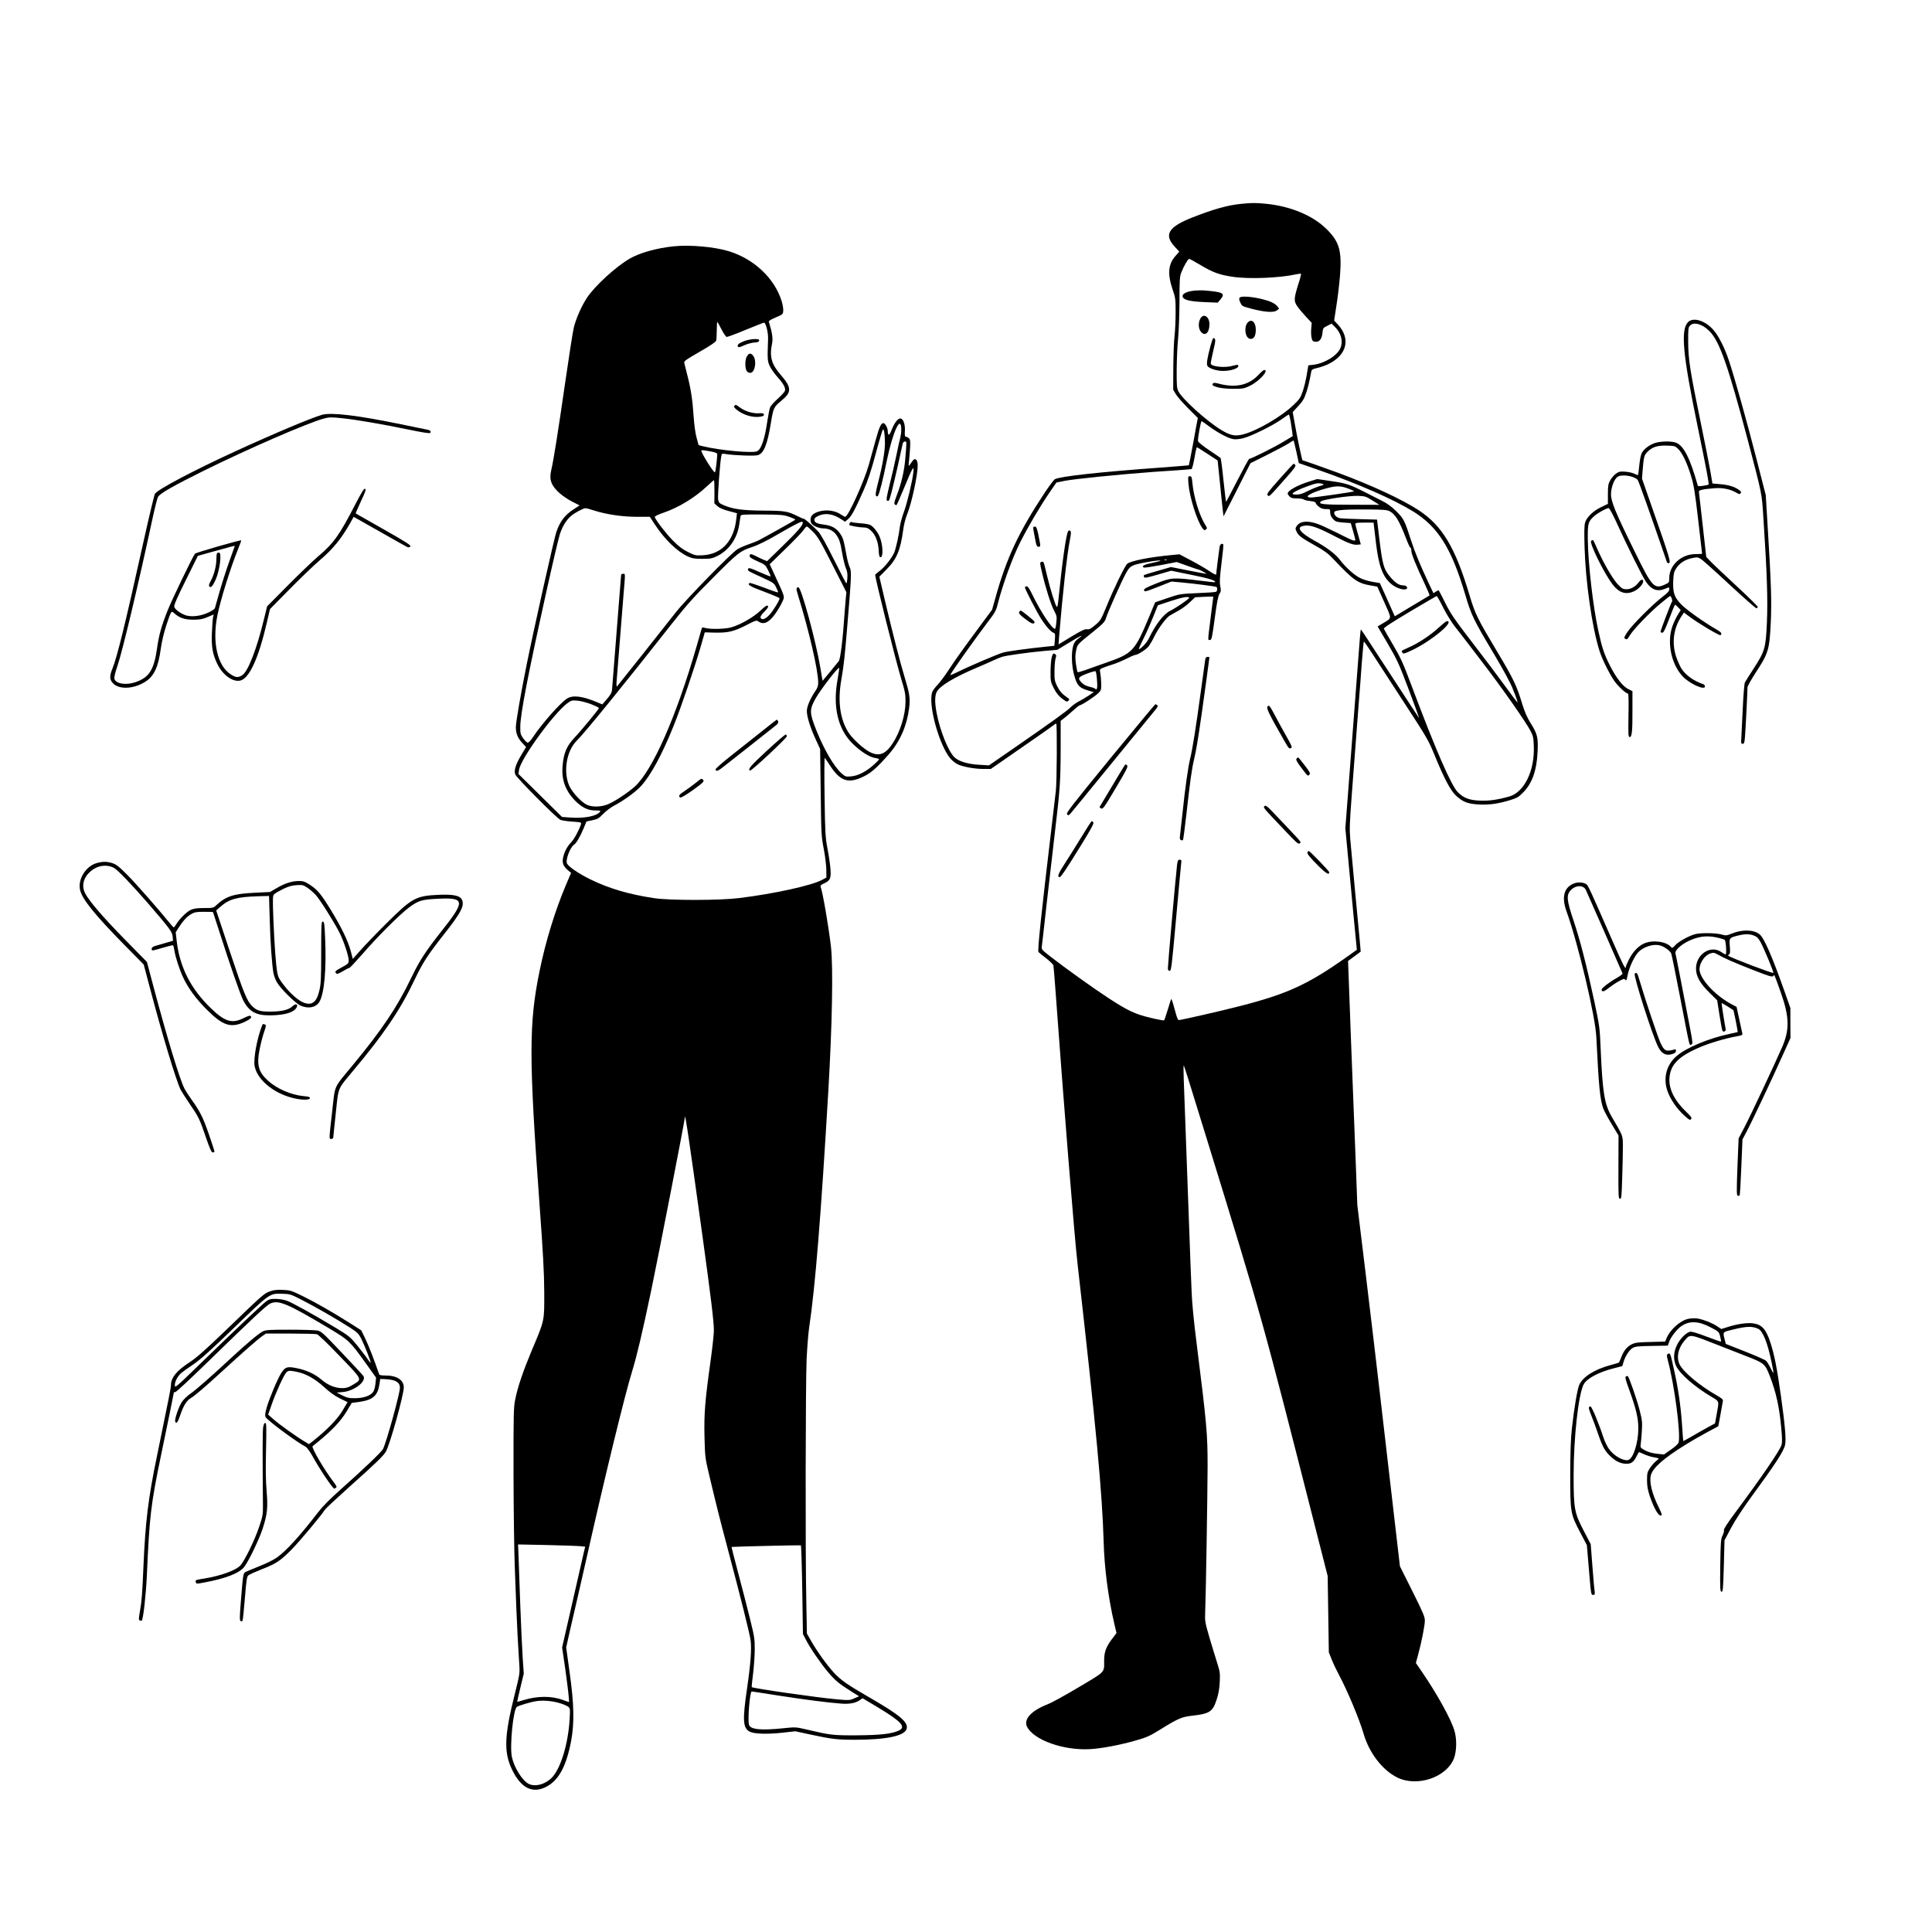 <?xml version="1.0" standalone="no"?>
<!DOCTYPE svg PUBLIC "-//W3C//DTD SVG 20010904//EN"
 "http://www.w3.org/TR/2001/REC-SVG-20010904/DTD/svg10.dtd">
<svg version="1.0" xmlns="http://www.w3.org/2000/svg"
 width="2000pt" height="2000pt" viewBox="0 0 2000 2000"
 preserveAspectRatio="xMidYMid meet">

<g transform="translate(0,2000) scale(0.1,-0.1)"
fill="#000000" stroke="none">
<path d="M12850 17890 c-140 -14 -282 -53 -506 -141 -248 -97 -298 -178 -185
-301 l49 -53 -39 -44 c-77 -87 -85 -187 -29 -352 28 -80 30 -97 30 -233 0 -81
-5 -190 -11 -244 -7 -53 -12 -200 -13 -327 l-1 -230 27 -45 c14 -25 72 -90
127 -146 l101 -101 -20 -104 c-10 -57 -21 -117 -24 -134 -30 -160 -47 -249
-49 -252 -2 -1 -131 -11 -287 -23 -635 -46 -1046 -91 -1101 -121 -9 -5 -55
-66 -102 -136 -270 -408 -400 -684 -512 -1091 l-35 -124 -123 -166 c-177 -239
-250 -341 -329 -461 -38 -58 -89 -126 -113 -151 -24 -25 -49 -58 -54 -73 -47
-125 72 -558 190 -692 18 -20 49 -45 69 -55 52 -27 177 -50 268 -50 l79 0 319
221 c175 121 326 227 335 235 8 8 19 14 23 14 10 0 7 -608 -4 -698 -5 -42 -27
-230 -49 -417 -100 -837 -142 -1237 -131 -1250 6 -7 42 -37 81 -66 38 -30 72
-63 74 -74 2 -11 11 -119 20 -240 90 -1238 196 -2553 231 -2860 193 -1699 254
-2357 269 -2865 7 -270 48 -582 109 -843 l24 -102 -49 -65 c-60 -80 -79 -133
-79 -221 0 -127 18 -108 -263 -275 -138 -82 -281 -161 -318 -175 -175 -68
-256 -157 -216 -236 71 -137 379 -246 652 -230 121 7 317 44 481 92 103 29
139 46 240 108 188 117 227 134 335 146 184 21 213 41 255 171 19 59 28 114
31 180 4 85 2 105 -25 190 -17 52 -53 172 -81 265 -47 162 -49 175 -45 265 7
162 24 1210 25 1505 0 343 -7 427 -115 1290 -27 209 -47 417 -50 515 -4 91 -9
224 -12 295 -7 178 -52 1424 -59 1615 -3 85 -8 220 -11 300 -3 80 -3 142 0
139 6 -6 30 -82 231 -734 599 -1945 565 -1826 1152 -4130 l107 -420 6 -395 6
-395 32 -80 c18 -44 53 -117 78 -163 80 -149 210 -459 249 -597 58 -201 195
-379 350 -456 206 -101 510 2 586 198 29 75 31 202 5 288 -36 120 -178 377
-334 605 l-65 95 22 80 c36 132 71 307 71 358 0 41 -18 82 -129 305 l-129 258
-66 569 c-36 314 -95 822 -131 1130 -35 308 -105 893 -154 1300 l-90 740 -16
430 c-9 237 -31 805 -49 1263 l-31 834 65 48 66 49 -8 93 c-5 51 -27 284 -49
518 -22 234 -45 481 -51 550 -9 110 -7 166 16 470 15 190 38 491 51 670 14
179 27 350 29 380 3 30 13 162 22 293 10 130 20 237 23 237 3 -1 56 -77 116
-171 61 -93 209 -322 330 -508 199 -305 226 -352 279 -482 104 -255 170 -380
226 -433 72 -68 125 -88 241 -94 108 -5 194 7 318 44 73 22 91 32 136 78 95
94 143 229 152 423 7 150 -2 186 -72 297 -38 61 -61 115 -88 202 -55 184 -91
259 -260 541 -202 338 -226 387 -282 573 -148 500 -284 728 -530 889 -172 112
-490 260 -840 389 -153 56 -352 126 -362 127 -4 1 -56 243 -77 365 l-24 134
58 63 c47 51 62 77 83 141 14 42 30 104 36 137 7 33 14 70 16 82 4 17 16 24
58 33 29 6 81 24 114 39 196 93 239 264 103 411 l-39 42 24 157 c14 86 30 226
37 311 19 257 -7 348 -141 480 -141 139 -368 234 -620 260 -112 11 -147 11
-261 0z m-422 -634 c124 -75 196 -101 330 -121 168 -26 486 -13 658 25 26 6
49 8 52 6 3 -3 -9 -50 -27 -105 -47 -151 -49 -177 -12 -231 17 -25 58 -74 91
-109 l59 -63 -5 -57 c-3 -31 -2 -74 3 -96 8 -35 13 -40 39 -43 42 -4 67 27 74
91 5 50 7 53 50 74 l44 23 33 -32 c66 -64 89 -150 59 -221 -32 -78 -164 -159
-280 -173 l-52 -6 -17 -100 c-9 -55 -28 -132 -42 -171 -21 -62 -33 -81 -93
-138 -126 -121 -377 -268 -524 -306 -81 -21 -129 -12 -223 44 -151 91 -410
325 -448 405 -15 32 -17 65 -16 225 1 104 7 249 15 323 7 74 13 246 14 382 0
219 2 254 19 298 24 63 69 140 82 140 5 0 58 -29 117 -64z m932 -1613 c6 -38
14 -88 17 -113 l5 -45 -105 -63 c-97 -58 -326 -172 -345 -172 -5 0 -60 -101
-123 -224 -63 -123 -116 -223 -117 -221 -2 2 -14 103 -27 225 -12 121 -26 224
-29 228 -4 4 -57 41 -119 82 -62 41 -113 83 -115 93 -5 23 28 207 37 207 3 0
39 -24 78 -54 91 -67 197 -123 250 -132 24 -4 65 0 104 10 81 20 302 129 394
194 39 28 73 51 76 51 4 1 12 -29 19 -66z m60 -320 l25 -117 210 -73 c413
-145 771 -302 975 -428 259 -161 397 -383 540 -867 60 -205 87 -260 295 -607
97 -164 170 -298 194 -359 43 -108 54 -142 48 -142 -2 0 -61 78 -130 173 -68
94 -220 296 -337 447 -182 237 -221 293 -277 405 -36 72 -67 132 -69 134 -2 2
-15 -4 -29 -13 l-26 -17 -55 116 c-81 173 -137 308 -173 420 -71 219 -79 235
-155 311 -51 50 -94 82 -151 110 -44 22 -126 64 -183 93 -154 78 -191 89 -345
111 l-141 21 -71 -22 c-132 -40 -235 -97 -235 -129 0 -5 9 -19 20 -30 15 -15
33 -20 78 -20 32 0 63 -5 69 -11 5 -5 36 -13 67 -16 35 -4 56 -10 56 -19 0 -7
14 -24 31 -38 23 -19 42 -26 75 -26 44 0 44 0 44 -35 0 -24 9 -44 28 -66 25
-28 35 -32 106 -38 l79 -6 23 -80 c13 -44 24 -86 24 -93 0 -20 -29 -9 -190 73
-80 40 -173 83 -207 94 -102 34 -176 26 -209 -24 -16 -24 -16 -29 -1 -60 19
-41 51 -64 197 -146 89 -49 130 -80 180 -133 212 -224 251 -252 390 -277 l68
-12 72 -161 c81 -182 82 -159 -17 -220 l-52 -31 106 -180 c97 -166 114 -203
218 -478 62 -164 109 -295 105 -290 -4 4 -139 211 -300 458 -322 495 -299 460
-304 454 -2 -2 -13 -130 -24 -284 -12 -154 -47 -615 -78 -1025 l-57 -745 23
-245 c12 -135 39 -418 59 -629 l37 -383 -105 -75 c-401 -284 -617 -383 -1106
-508 -193 -50 -610 -145 -634 -145 -5 0 -17 26 -26 58 -9 31 -23 81 -31 111
-8 29 -17 51 -20 49 -2 -3 -18 -51 -35 -109 -18 -57 -34 -107 -38 -111 -3 -4
-67 8 -142 26 -160 38 -238 75 -445 211 -147 96 -433 301 -592 424 -88 69 -92
74 -87 104 3 18 25 217 50 442 26 226 64 561 86 745 52 433 58 528 59 867 l0
281 43 33 c23 18 65 55 94 81 28 26 57 48 63 48 17 0 150 87 188 123 30 29 32
35 32 96 -1 37 -5 86 -9 109 -9 44 -8 44 27 59 19 8 65 24 101 35 36 11 100
38 142 59 41 21 82 39 90 39 26 0 118 59 142 92 13 18 39 62 56 98 41 85 123
196 161 218 16 9 58 33 92 52 35 19 87 58 116 86 l53 51 95 5 c52 3 94 3 94 1
0 -2 -12 -95 -26 -206 -33 -263 -32 -242 -9 -242 18 0 22 18 50 225 22 166 35
232 49 253 16 24 17 34 8 79 -8 42 -5 90 13 238 13 101 21 188 19 192 -12 19
-34 5 -39 -24 -7 -46 -35 -269 -35 -285 0 -7 -33 9 -72 36 -40 27 -126 77
-191 111 l-118 62 -72 -7 c-232 -21 -434 -61 -469 -92 -24 -22 -144 -268 -214
-442 -57 -137 -61 -145 -117 -192 -46 -39 -63 -47 -85 -43 -21 4 -56 -13 -161
-76 l-133 -81 6 83 c35 431 81 844 112 1002 11 56 13 81 5 89 -8 8 -14 8 -22
0 -21 -21 -61 -302 -105 -736 -4 -33 -10 -55 -14 -50 -15 14 -68 185 -100 319
-39 163 -35 153 -58 147 -19 -5 -19 -7 4 -106 38 -164 93 -337 126 -399 28
-53 30 -62 23 -123 -3 -36 -10 -65 -14 -65 -30 0 -144 171 -226 338 -35 73
-54 102 -67 102 -10 0 -18 -5 -18 -10 0 -18 121 -252 167 -325 51 -79 99 -133
128 -145 18 -7 20 -14 15 -71 l-5 -64 -75 -8 c-205 -21 -410 -49 -455 -62 -56
-15 -359 -145 -477 -204 -43 -21 -75 -33 -71 -27 40 69 259 376 394 554 70 92
81 111 99 185 49 194 153 480 230 631 85 169 204 370 307 521 l69 100 84 17
c101 20 557 66 920 93 36 2 137 9 225 15 88 6 165 13 170 14 6 2 19 54 30 115
10 61 22 111 25 111 4 0 53 -31 111 -69 l104 -68 24 -234 c13 -129 26 -259 30
-289 l7 -55 94 185 c51 102 114 226 139 275 l46 90 170 85 c94 47 193 100 220
117 28 18 52 33 55 33 3 0 16 -53 30 -117z m270 -332 c22 -7 18 -9 -32 -24
-31 -10 -87 -33 -124 -52 -46 -24 -80 -35 -110 -35 -24 0 -44 4 -44 8 0 13 60
44 154 78 94 34 113 37 156 25z m273 -51 c32 -12 56 -24 54 -26 -6 -7 -405
-64 -443 -64 -91 0 -4 52 161 96 102 27 144 26 228 -6z m244 -121 l72 -45
-292 1 c-299 0 -347 6 -312 35 24 20 286 59 380 57 76 -3 84 -5 152 -48z m178
-111 c60 -32 98 -95 170 -280 20 -54 41 -98 46 -98 5 0 9 -14 9 -31 0 -32 48
-152 138 -342 30 -64 53 -119 51 -121 -2 -1 -84 -51 -182 -109 l-178 -107 -37
82 c-20 46 -55 123 -77 172 l-41 90 -71 12 c-39 6 -97 23 -128 38 -60 27 -153
110 -213 189 -47 62 -139 132 -270 203 -137 76 -182 131 -119 148 70 19 140
-4 340 -108 143 -74 190 -91 239 -84 l25 3 -28 100 c-16 55 -29 106 -29 113 0
9 26 12 94 12 l95 0 5 -42 c3 -24 13 -103 21 -177 28 -233 70 -343 158 -417
52 -44 138 -70 160 -48 13 14 -7 34 -35 34 -42 0 -80 23 -126 76 -78 88 -90
129 -125 422 l-22 183 -180 5 c-99 2 -192 7 -206 10 -34 7 -62 37 -57 61 4 23
99 31 358 29 149 -1 191 -5 215 -18z m-2308 -504 c-3 -3 -12 -4 -19 -1 -8 3
-5 6 6 6 11 1 17 -2 13 -5z m-136 -28 c-98 -20 -127 -35 -101 -51 6 -4 85 8
176 25 l165 32 107 -38 c59 -22 112 -39 117 -40 14 0 92 -43 81 -44 -6 0 -89
16 -187 35 l-177 35 -136 -39 c-75 -21 -139 -41 -143 -44 -3 -3 -3 -13 0 -21
5 -11 30 -7 143 26 l138 40 211 -43 c179 -36 257 -60 242 -76 -2 -2 -76 6
-163 17 -268 33 -290 32 -444 -30 -101 -40 -130 -56 -127 -69 4 -20 7 -20 158
39 l126 50 109 -10 c141 -13 345 -40 356 -46 12 -8 10 -42 -3 -50 -6 -4 -93
-10 -193 -14 -179 -8 -183 -8 -309 -51 l-129 -44 -62 -150 c-149 -357 -170
-379 -445 -475 -75 -26 -171 -60 -213 -76 -43 -15 -80 -25 -83 -22 -3 3 -10
41 -17 84 -8 61 -8 92 2 139 14 67 6 58 186 203 95 78 112 95 123 133 18 60
164 389 208 467 41 75 56 83 205 111 146 27 212 25 79 -3z m2998 -464 c33 -66
86 -152 118 -193 32 -41 95 -121 139 -179 44 -58 110 -143 145 -190 208 -271
452 -619 505 -720 25 -48 29 -68 32 -158 9 -252 -99 -472 -253 -517 -120 -34
-209 -47 -304 -43 -110 4 -169 27 -229 86 -69 70 -228 434 -476 1094 -91 244
-115 296 -194 431 -50 84 -93 160 -96 168 -4 10 74 61 267 176 150 89 275 162
279 163 5 0 35 -53 67 -118z m-2629 99 c0 -11 -132 -102 -196 -134 -70 -35
-153 -143 -223 -290 -20 -41 -83 -107 -102 -107 -3 0 16 44 43 98 27 53 73
155 102 227 l52 129 130 43 c123 41 194 53 194 34z m-1147 -421 c-30 -22 -44
-41 -54 -77 -20 -70 -16 -203 9 -296 31 -114 52 -137 149 -166 l56 -16 -55
-37 c-30 -20 -77 -47 -104 -61 -27 -14 -62 -40 -79 -57 -34 -36 -206 -160
-588 -424 l-259 -179 -101 6 c-122 7 -214 36 -258 79 -64 64 -149 277 -183
457 -20 106 -20 174 0 217 30 62 182 154 420 254 54 23 128 55 164 72 36 17
79 34 95 39 46 14 273 46 430 60 l140 12 120 73 c125 76 168 96 98 44z m193
-431 c5 -60 3 -88 -5 -93 -6 -4 -11 -3 -11 2 0 5 -25 14 -55 21 -37 8 -65 22
-85 42 -48 48 -41 60 53 96 45 17 85 28 89 24 4 -4 11 -45 14 -92z"/>
<path d="M12353 16990 c-69 -8 -116 -32 -111 -58 6 -36 68 -52 220 -59 l144
-6 27 32 c55 66 31 79 -178 95 -22 1 -68 0 -102 -4z"/>
<path d="M12833 16919 c-8 -8 -6 -22 6 -49 14 -34 22 -40 71 -54 171 -48 274
-57 310 -28 l21 17 -20 27 c-12 15 -45 36 -75 47 -114 42 -288 65 -313 40z"/>
<path d="M12425 16700 c-23 -44 -19 -104 8 -136 42 -49 87 -8 87 79 0 81 -63
119 -95 57z"/>
<path d="M12916 16661 c-41 -45 -27 -155 21 -168 40 -9 63 25 63 93 0 79 -44
119 -84 75z"/>
<path d="M12532 16423 c-35 -131 -44 -190 -33 -210 13 -26 96 -53 162 -53 95
0 181 35 153 62 -3 3 -26 -1 -51 -8 -78 -24 -217 -11 -229 20 -2 6 9 65 25
131 28 115 28 134 0 135 -3 0 -15 -35 -27 -77z"/>
<path d="M13029 16121 c-103 -110 -239 -140 -419 -91 -31 8 -45 9 -54 0 -28
-28 74 -55 209 -55 105 0 114 2 177 33 95 46 199 163 145 162 -7 0 -33 -22
-58 -49z"/>
<path d="M13247 15043 c-121 -136 -137 -158 -124 -170 17 -17 10 -23 195 186
79 89 99 117 91 128 -6 7 -14 13 -18 12 -3 0 -68 -70 -144 -156z"/>
<path d="M12303 14993 c11 -142 89 -387 146 -463 16 -20 22 -22 35 -11 14 11
13 17 -8 49 -61 98 -119 288 -132 429 -6 64 -9 73 -27 73 -19 0 -20 -5 -14
-77z"/>
<path d="M10698 14545 c-3 -3 -2 -25 3 -48 4 -23 13 -68 19 -99 9 -47 15 -58
31 -58 23 0 23 0 0 115 -12 61 -22 91 -32 93 -8 1 -18 0 -21 -3z"/>
<path d="M10551 13666 c-12 -14 19 -45 106 -105 33 -22 57 -21 51 4 -2 10
-132 115 -142 115 -2 0 -9 -6 -15 -14z"/>
<path d="M12476 13168 c-3 -18 -24 -168 -46 -333 -50 -366 -84 -584 -110 -690
-22 -95 -51 -295 -79 -565 -12 -107 -23 -212 -26 -233 -4 -28 -1 -39 10 -43 9
-4 18 -4 21 -1 3 3 19 122 35 264 38 341 56 471 79 568 23 98 40 199 79 470
27 190 81 582 81 591 0 2 -9 4 -20 4 -14 0 -21 -9 -24 -32z"/>
<path d="M11493 12148 c-400 -489 -459 -565 -447 -578 12 -13 16 -12 33 5 10
11 202 245 426 520 225 275 426 522 448 548 32 39 38 51 26 58 -8 5 -16 9 -19
9 -3 0 -213 -253 -467 -562z"/>
<path d="M13121 12686 c-14 -17 18 -82 176 -358 46 -80 49 -83 71 -70 9 6 -1
31 -39 98 -28 49 -78 139 -110 199 -77 145 -81 151 -98 131z"/>
<path d="M13422 12147 c-9 -10 1 -30 44 -88 74 -97 72 -96 88 -79 13 13 7 26
-46 95 -33 44 -64 81 -68 83 -4 1 -12 -3 -18 -11z"/>
<path d="M11637 12069 c-9 -13 -68 -112 -132 -219 -65 -107 -119 -198 -121
-202 -3 -4 4 -12 15 -17 17 -10 32 10 151 211 115 194 130 223 117 236 -13 13
-17 11 -30 -9z"/>
<path d="M13090 11655 c-14 -17 -23 -6 222 -264 110 -116 129 -133 143 -121
17 14 33 -5 -226 268 -109 116 -127 131 -139 117z"/>
<path d="M11191 11329 c-57 -93 -135 -218 -173 -276 -63 -96 -76 -133 -49
-133 14 0 72 87 228 340 99 161 129 217 121 227 -6 7 -13 13 -17 13 -3 0 -53
-77 -110 -171z"/>
<path d="M13535 11180 c-9 -15 22 -54 118 -149 76 -75 107 -92 107 -60 0 12
-200 219 -211 219 -4 0 -11 -5 -14 -10z"/>
<path d="M12185 11048 c-17 -150 -95 -1029 -95 -1070 0 -20 5 -28 18 -28 17 0
22 44 66 533 26 292 50 551 53 575 5 38 4 42 -15 42 -17 0 -21 -8 -27 -52z"/>
<path d="M14900 13509 c-84 -79 -214 -166 -312 -209 -43 -18 -78 -36 -78 -39
0 -3 4 -12 9 -20 8 -12 27 -6 106 32 202 98 442 300 352 297 -7 -1 -41 -28
-77 -61z"/>
<path d="M10888 13198 c-7 -24 -12 -91 -13 -149 0 -102 1 -109 35 -175 25 -50
49 -78 85 -106 45 -34 51 -36 65 -22 13 14 12 18 -10 32 -56 38 -80 66 -107
120 -25 51 -28 68 -27 152 0 52 5 112 11 133 10 33 9 38 -7 47 -17 9 -21 5
-32 -32z"/>
<path d="M6973 17450 c-176 -18 -349 -67 -452 -126 -147 -85 -363 -283 -445
-407 -58 -88 -113 -215 -136 -308 -11 -46 -51 -304 -90 -574 -72 -500 -119
-797 -144 -904 -23 -98 0 -159 89 -238 30 -27 89 -66 130 -87 l75 -38 -57 -37
c-96 -62 -145 -126 -184 -239 -23 -66 -238 -1027 -308 -1377 -61 -303 -111
-592 -111 -643 0 -63 20 -113 64 -160 l42 -45 -48 -80 c-59 -99 -79 -160 -65
-202 10 -33 425 -451 468 -472 13 -6 68 -15 122 -18 94 -7 97 -8 91 -28 -18
-57 -70 -154 -101 -186 -42 -44 -69 -95 -83 -155 -13 -57 -1 -91 46 -132 l36
-30 -56 -131 c-114 -272 -208 -580 -270 -883 -112 -545 -112 -893 0 -2430 36
-494 47 -693 48 -895 1 -306 5 -287 -129 -604 -91 -218 -145 -376 -172 -510
-16 -78 -18 -154 -17 -781 1 -382 7 -810 13 -950 6 -140 13 -331 16 -425 6
-167 19 -413 31 -590 6 -85 3 -101 -44 -290 -114 -450 -119 -619 -26 -805 93
-186 213 -241 356 -163 124 68 201 212 250 469 35 187 31 381 -15 709 l-36
261 39 174 c22 96 62 272 90 390 27 118 68 296 90 395 176 785 390 1664 464
1900 50 164 103 389 197 835 78 374 349 1766 349 1794 0 66 52 -288 184 -1244
85 -616 116 -872 116 -962 0 -37 -15 -179 -34 -315 -58 -414 -69 -551 -63
-788 5 -202 6 -216 45 -380 81 -341 115 -476 192 -765 136 -512 229 -882 240
-959 12 -88 1 -241 -36 -496 -49 -333 -44 -414 27 -451 47 -24 178 -28 338
-11 l134 15 157 -34 c220 -47 274 -54 458 -54 329 0 519 40 538 115 17 69 -73
143 -406 335 -208 120 -279 170 -348 245 -72 79 -170 214 -233 324 l-46 80 -6
318 c-11 499 -8 2274 3 2523 6 124 18 270 26 325 63 416 123 1162 199 2455 40
684 51 1278 27 1490 -25 214 -85 564 -108 624 -3 8 11 20 37 31 63 29 73 51
66 148 -3 45 -17 141 -31 212 -22 120 -25 160 -30 540 -4 225 -2 405 2 400 5
-6 30 -42 55 -81 108 -165 192 -190 354 -109 74 37 137 93 255 228 116 134
185 291 209 475 13 105 6 149 -49 331 -43 141 -116 425 -206 804 l-53 227 72
73 c107 107 146 199 175 412 6 51 24 121 41 162 46 114 109 403 109 504 0 31
-6 51 -16 60 -17 14 -26 7 -65 -51 -15 -22 -15 -19 -8 47 4 39 9 104 11 143 2
61 0 74 -17 86 -10 8 -24 14 -30 14 -8 0 -10 17 -8 53 6 68 -15 131 -44 135
-27 4 -64 -44 -94 -121 -22 -58 -38 -62 -39 -9 0 32 -28 82 -45 82 -24 0 -43
-40 -80 -175 -20 -72 -52 -185 -70 -253 -50 -177 -215 -542 -246 -542 -4 0
-24 11 -44 24 -73 50 -186 56 -267 15 -41 -21 -55 -51 -44 -95 8 -31 73 -63
129 -64 53 0 100 -22 130 -61 35 -47 45 -77 66 -199 10 -58 27 -126 37 -150
14 -32 19 -61 16 -102 -2 -32 -7 -58 -10 -57 -4 0 -62 112 -130 248 -81 162
-136 261 -160 287 -60 63 -141 134 -152 134 -6 0 -32 11 -58 24 -108 54 -133
59 -357 60 -222 2 -318 15 -417 58 -41 18 -48 25 -54 57 -6 32 19 385 33 451
5 26 7 26 51 19 80 -13 295 -21 327 -11 62 18 100 113 136 339 25 152 30 161
109 226 107 87 106 135 -6 264 -97 111 -120 190 -92 324 11 55 3 114 -33 228
-3 9 21 24 71 45 73 31 75 32 78 69 2 21 -6 68 -18 105 -75 234 -285 431 -544
511 -148 46 -406 69 -573 51z m497 -862 c21 -40 44 -74 52 -76 7 -1 96 31 196
73 100 41 186 75 191 75 19 0 45 -104 42 -170 -8 -215 -7 -232 22 -288 15 -29
50 -77 77 -107 59 -65 84 -110 76 -139 -3 -12 -36 -49 -74 -83 -38 -34 -74
-74 -80 -90 -6 -15 -18 -75 -27 -133 -29 -197 -63 -298 -107 -321 -44 -23
-391 9 -564 52 l-42 11 -21 77 c-13 46 -25 137 -31 226 -11 168 -29 285 -67
430 -14 55 -27 109 -30 120 -3 17 23 35 161 114 111 64 166 101 170 115 3 12
6 61 6 110 0 49 3 86 6 83 4 -3 24 -39 44 -79z m1860 -1038 c0 -25 -5 -61 -10
-80 -6 -19 -24 -100 -40 -180 -16 -80 -48 -217 -70 -304 -30 -122 -37 -162
-28 -168 7 -4 16 -4 19 0 11 12 35 106 89 342 27 124 52 235 55 248 3 12 13
22 23 22 19 0 19 4 2 -195 -11 -119 -42 -250 -90 -372 -22 -58 -26 -79 -17
-85 6 -4 14 -8 17 -8 3 0 39 82 80 181 87 212 104 241 95 159 -11 -96 -64
-318 -99 -413 -19 -51 -37 -119 -41 -152 -9 -82 -40 -222 -58 -265 -25 -58
-102 -155 -151 -190 -25 -19 -46 -37 -46 -41 0 -40 211 -881 267 -1069 42
-137 47 -166 47 -245 -1 -137 -55 -311 -134 -432 -73 -110 -138 -136 -232 -90
-68 33 -187 143 -227 208 -85 137 -110 318 -73 534 28 161 37 248 66 600 39
463 42 535 23 571 -9 17 -23 68 -32 115 -32 173 -37 190 -69 236 -39 57 -86
82 -171 93 -71 9 -95 22 -95 52 0 13 14 25 46 40 72 31 152 18 240 -42 l32
-21 31 27 c35 29 72 97 161 299 44 98 77 198 125 377 36 134 70 247 74 251 12
12 21 -46 22 -138 0 -87 -25 -233 -73 -418 -23 -90 -27 -122 -19 -130 9 -9 14
-8 21 3 15 25 51 167 90 360 62 301 149 489 150 320z m-1970 -224 c45 -8 65
-17 65 -27 -1 -52 -18 -189 -24 -189 -17 0 -141 199 -141 225 0 8 27 5 100 -9z
m36 -417 l-1 -120 31 -28 c21 -19 59 -36 117 -51 l86 -23 -6 -51 c-23 -233
-149 -372 -346 -384 -74 -4 -81 -3 -154 33 -57 28 -96 58 -157 119 -72 73
-180 213 -188 244 -2 7 33 25 84 42 160 54 328 156 454 274 38 36 72 65 75 66
3 0 5 -54 5 -121z m-1242 -195 c127 -40 291 -64 440 -64 l133 0 51 -78 c105
-159 232 -282 344 -333 44 -20 69 -24 148 -24 85 0 101 3 155 29 120 59 206
181 227 323 5 38 12 77 14 88 3 19 11 20 221 19 195 -1 224 -4 277 -22 58 -21
73 -29 65 -35 -12 -10 -331 -188 -369 -207 -24 -13 -76 -33 -114 -46 -38 -13
-87 -35 -110 -48 -63 -37 -539 -525 -641 -656 -111 -142 -594 -751 -607 -765
-7 -7 -8 16 -4 65 3 41 15 188 26 325 23 288 25 316 45 563 19 227 19 212 -5
212 -11 0 -20 -5 -20 -11 0 -6 -11 -147 -25 -313 -13 -165 -33 -422 -45 -571
-11 -148 -22 -285 -24 -303 -4 -36 -17 -58 -68 -116 l-33 -38 -60 25 c-145 61
-244 73 -303 37 -68 -41 -266 -265 -359 -407 -22 -32 -42 -53 -52 -51 -8 2
-29 23 -46 46 -27 40 -30 50 -29 120 1 133 79 535 270 1397 63 286 126 554
140 596 26 81 69 150 119 191 36 30 124 77 145 77 8 1 51 -11 94 -25z m2156
-127 c0 -27 -58 -93 -213 -244 l-156 -152 -38 15 c-21 9 -59 27 -84 40 -48 24
-59 23 -59 -5 0 -10 29 -28 81 -51 78 -34 82 -37 111 -94 16 -32 27 -60 25
-63 -3 -2 -54 18 -115 45 -93 42 -112 47 -117 34 -8 -20 -9 -20 138 -87 124
-57 130 -61 152 -106 13 -26 22 -49 19 -51 -2 -3 -68 19 -145 49 -77 29 -144
51 -149 48 -27 -17 4 -36 150 -90 88 -33 160 -64 160 -68 0 -22 -67 -132 -105
-172 -43 -46 -80 -58 -92 -29 -4 10 10 32 41 63 35 36 43 50 34 59 -9 9 -27
-3 -78 -51 -71 -67 -203 -143 -299 -171 -61 -18 -217 -22 -269 -7 -24 7 -34 7
-37 -2 -2 -7 -27 -93 -55 -192 -211 -728 -453 -1276 -637 -1446 -76 -68 -218
-162 -288 -188 -70 -26 -156 -27 -210 -2 -57 27 -149 126 -181 194 -66 146
-30 366 78 471 78 76 497 591 986 1213 152 193 225 274 428 477 252 253 277
273 394 311 70 23 155 65 311 156 118 69 195 108 212 109 4 0 7 -6 7 -13z
m109 -95 c48 -50 76 -97 199 -340 l144 -283 -6 -57 c-3 -31 -8 -97 -12 -147
-18 -278 -44 -487 -61 -509 -10 -13 -52 -64 -93 -114 l-75 -90 -22 131 c-46
278 -198 837 -228 837 -24 0 -25 -15 -4 -81 115 -373 209 -779 209 -906 0 -33
-8 -56 -29 -86 -48 -70 -82 -146 -88 -195 -6 -55 32 -181 98 -321 l39 -85 6
-450 c5 -431 7 -457 31 -581 14 -71 26 -168 27 -215 l1 -84 -40 -22 c-107 -60
-499 -146 -865 -191 -204 -25 -716 -25 -877 -1 -264 40 -464 99 -658 193 -116
56 -226 130 -245 165 -19 35 33 173 74 197 21 13 62 83 96 164 l31 75 61 13
c54 11 67 19 113 66 29 31 81 69 119 89 94 49 220 141 272 199 104 115 218
327 339 627 74 184 211 586 278 814 l43 150 109 -3 c135 -2 193 12 326 80 93
48 100 50 121 35 52 -37 109 -11 172 78 25 35 57 88 71 119 30 64 34 46 -61
253 l-66 143 159 155 c88 85 172 173 188 195 15 23 32 41 37 41 6 0 35 -26 67
-58z m252 -1523 c-52 -282 1 -513 152 -664 81 -81 176 -142 233 -151 24 -3 44
-10 44 -14 0 -5 -25 -31 -56 -58 -78 -70 -162 -113 -233 -119 -56 -5 -59 -4
-101 33 -76 69 -175 237 -253 429 -79 195 -80 226 -15 343 51 91 234 329 245
318 2 -2 -5 -55 -16 -117z m-2553 -258 c45 -18 82 -36 82 -41 0 -11 -183 -233
-256 -310 -78 -83 -109 -156 -120 -287 -13 -140 27 -253 123 -355 72 -75 138
-108 216 -108 53 0 58 -2 46 -16 -37 -44 -164 -68 -307 -57 l-84 6 -225 222
-226 223 6 42 c14 110 350 574 495 686 45 34 50 36 107 31 33 -2 97 -19 143
-36z m-112 -8717 l52 -5 -15 -62 c-8 -34 -61 -269 -119 -522 l-105 -460 31
-210 c30 -216 46 -355 39 -355 -2 0 -28 9 -57 20 -119 46 -268 45 -415 0 -34
-11 -62 -18 -63 -17 -1 1 14 67 33 147 l35 145 -11 161 c-6 88 -18 345 -26
570 -8 225 -16 453 -18 508 l-4 98 296 -6 c163 -4 319 -9 347 -12z m2299 -451
l7 -458 29 -56 c41 -83 158 -253 232 -340 74 -87 112 -118 232 -194 l88 -55
-49 -21 c-47 -21 -54 -22 -184 -10 -189 16 -866 113 -878 126 -2 2 4 61 13
132 9 70 17 184 18 253 0 118 -3 136 -51 330 -28 113 -82 324 -121 469 -39
146 -69 266 -68 267 3 3 711 20 718 17 3 -1 10 -208 14 -460z m-262 -1093
c271 -42 520 -75 657 -85 93 -8 156 4 202 36 l27 19 146 -87 c257 -154 309
-210 229 -248 -73 -34 -189 -47 -434 -49 -250 -1 -274 2 -524 61 -106 25 -113
25 -229 13 -237 -25 -348 -14 -363 34 -16 49 8 346 28 346 5 0 123 -18 261
-40z m-2248 -81 c33 -10 71 -26 84 -35 23 -17 24 -19 18 -128 -14 -248 -87
-497 -176 -599 -67 -76 -179 -109 -249 -73 -66 34 -150 169 -173 278 -24 112
14 495 52 519 22 14 145 51 202 59 69 11 167 2 242 -21z"/>
<path d="M7706 16470 c-58 -23 -78 -40 -67 -58 6 -10 20 -7 64 13 30 14 77 27
104 29 36 2 49 7 51 19 3 14 -5 17 -50 17 -29 -1 -75 -10 -102 -20z"/>
<path d="M7733 16313 c-21 -32 -23 -116 -5 -150 8 -15 22 -23 38 -23 51 0 72
133 27 182 -22 25 -40 23 -60 -9z"/>
<path d="M7603 15799 c-9 -9 -3 -19 25 -42 66 -53 164 -82 239 -71 33 5 43 10
41 23 -3 13 -13 15 -50 13 -62 -5 -144 20 -196 58 -48 35 -45 33 -59 19z"/>
<path d="M8796 14584 c-4 -9 -5 -18 -4 -19 11 -8 105 -25 142 -25 36 0 52 -6
79 -30 48 -42 79 -119 83 -205 2 -51 7 -71 17 -73 33 -7 28 128 -7 212 -22 53
-71 112 -103 124 -16 6 -59 13 -98 15 -38 3 -77 8 -86 12 -10 4 -19 0 -23 -11z"/>
<path d="M7905 12444 c-71 -57 -214 -170 -317 -251 -118 -93 -184 -151 -181
-160 8 -19 22 -16 62 14 34 26 520 409 569 449 16 13 21 25 17 37 -4 9 -10 17
-14 17 -3 -1 -64 -48 -136 -106z"/>
<path d="M7940 12230 c-169 -156 -204 -197 -175 -207 15 -4 380 336 380 355 0
8 -5 17 -10 19 -6 2 -94 -74 -195 -167z"/>
<path d="M7200 11894 c-30 -24 -81 -61 -112 -82 -57 -36 -69 -54 -47 -68 11
-6 111 58 202 129 39 31 46 41 36 53 -16 19 -16 19 -79 -32z"/>
<path d="M17475 16666 c-80 -80 -55 -339 104 -1106 84 -407 115 -570 108 -577
-3 -2 -28 -8 -57 -12 -36 -6 -53 -5 -55 3 -78 279 -144 410 -222 442 -44 19
-160 18 -221 -2 -58 -19 -116 -63 -137 -105 -9 -16 -20 -72 -25 -125 -5 -53
-11 -98 -13 -101 -3 -2 -20 3 -38 13 -18 9 -60 19 -94 21 -51 4 -65 2 -95 -19
-19 -13 -46 -44 -60 -68 -22 -40 -25 -57 -25 -146 l0 -100 -69 -33 c-80 -38
-148 -102 -166 -157 -10 -28 -11 -91 -7 -249 10 -365 77 -835 154 -1080 32
-102 121 -276 173 -339 42 -51 106 -106 123 -106 6 0 8 -82 5 -225 -3 -204 -2
-225 13 -225 23 0 29 64 28 290 l0 185 -42 21 c-58 28 -127 117 -192 246 -60
119 -82 186 -120 362 -55 253 -104 685 -108 936 -2 174 3 191 68 249 38 33
125 81 148 81 8 0 46 -70 92 -172 98 -216 247 -516 291 -586 56 -86 120 -111
201 -77 45 19 43 19 43 -8 0 -16 -20 -37 -72 -77 -100 -76 -316 -293 -362
-364 -31 -46 -36 -60 -25 -67 21 -13 22 -13 54 38 41 65 201 231 314 325 52
43 97 78 100 78 11 0 28 -49 20 -57 -9 -9 -119 -298 -119 -313 0 -5 8 -10 18
-10 13 0 30 35 72 145 30 80 57 145 60 145 4 0 18 -12 33 -28 l26 -27 -31 -50
c-17 -28 -43 -81 -56 -120 -57 -163 -13 -384 103 -513 69 -77 235 -153 235
-108 0 9 -8 19 -17 23 -101 34 -184 94 -229 165 -13 21 -36 73 -51 115 -49
144 -30 297 52 421 l27 41 59 -44 c97 -72 308 -197 319 -190 20 12 9 30 -33
54 -126 71 -328 214 -378 269 -68 73 -82 117 -78 239 4 78 8 95 32 131 36 54
90 89 161 104 52 11 61 11 91 -7 19 -11 154 -132 300 -268 147 -136 272 -246
278 -244 6 2 12 8 14 13 2 6 -99 105 -224 221 -126 116 -247 231 -269 255
l-41 43 -37 330 c-21 182 -38 337 -39 345 -2 17 43 27 164 36 82 7 166 -11
225 -47 27 -16 33 -17 43 -5 9 11 6 18 -18 35 -46 33 -108 52 -195 59 l-79 7
-22 130 c-13 72 -57 297 -99 500 -108 520 -130 657 -130 836 -1 131 1 149 18
168 39 43 132 17 205 -60 103 -105 192 -361 395 -1129 148 -563 144 -544 160
-791 39 -594 47 -854 37 -1094 -12 -264 -21 -295 -134 -471 -46 -71 -89 -138
-94 -149 -6 -11 -16 -133 -22 -270 -6 -138 -13 -276 -15 -307 -4 -51 -2 -58
14 -58 15 0 19 11 24 73 6 71 26 470 26 512 0 12 37 77 81 146 136 207 146
240 160 524 10 225 4 405 -32 990 l-20 330 -100 390 c-99 385 -218 810 -279
995 -43 134 -111 268 -165 327 -84 95 -207 132 -260 79z m-105 -1311 c45 -42
93 -144 135 -280 30 -99 41 -166 75 -460 22 -189 40 -345 40 -347 0 -2 -30 -4
-68 -4 -146 0 -271 -113 -272 -247 0 -47 -1 -48 -42 -67 -114 -52 -134 -30
-313 335 -202 410 -249 524 -248 600 1 71 33 156 69 180 44 28 171 8 207 -33
11 -13 127 -340 302 -849 2 -7 9 -13 15 -13 33 0 26 23 -190 640 l-82 235 6
80 c12 150 16 164 53 200 50 49 102 65 200 62 76 -2 84 -4 113 -32z"/>
<path d="M3334 15706 c-113 -32 -502 -196 -907 -382 -432 -199 -784 -385 -823
-435 -6 -8 -62 -240 -123 -516 -183 -826 -268 -1173 -317 -1294 -30 -73 -30
-108 -2 -144 59 -75 216 -72 341 7 92 58 136 153 162 346 10 72 32 163 56 237
51 154 52 155 81 128 54 -49 108 -68 198 -68 69 0 97 5 149 27 l63 27 -6 -27
c-4 -15 -9 -85 -12 -157 -7 -146 6 -224 53 -323 54 -115 158 -193 237 -178 94
18 191 225 277 596 l34 145 205 208 c112 114 253 249 312 299 135 115 221 220
317 390 l32 58 42 -24 c404 -229 505 -286 518 -291 9 -3 21 0 27 8 10 11 -40
43 -276 177 -158 89 -288 163 -290 165 -2 1 23 57 54 125 46 97 55 123 44 130
-11 7 -34 -31 -103 -163 -163 -317 -224 -402 -383 -536 -54 -46 -196 -182
-314 -301 l-215 -217 -34 -139 c-73 -302 -165 -539 -224 -574 -43 -27 -65 -25
-118 9 -138 87 -194 332 -139 608 33 165 133 486 214 688 20 49 35 90 33 91
-6 7 -472 -127 -479 -138 -31 -45 -243 -486 -285 -593 -64 -162 -88 -251 -107
-385 -32 -224 -81 -302 -221 -351 -100 -35 -207 -18 -221 35 -3 14 8 64 30
127 55 161 218 847 371 1559 21 96 44 185 51 197 23 37 166 118 479 273 458
226 1063 489 1233 536 58 16 76 17 190 5 142 -14 411 -60 706 -121 130 -27
202 -38 208 -32 15 15 2 29 -29 34 -16 3 -138 28 -273 56 -446 92 -718 125
-816 98z m-904 -1360 c0 -2 -25 -72 -56 -157 -31 -85 -76 -226 -101 -314 -25
-88 -47 -166 -49 -173 -2 -7 -33 -27 -69 -44 -77 -36 -171 -47 -231 -28 -54
18 -113 61 -120 88 -5 16 27 91 119 275 l125 253 183 51 c192 54 199 55 199
49z"/>
<path d="M2247 14273 c-4 -3 -7 -31 -7 -61 0 -69 -24 -163 -58 -225 -20 -38
-23 -50 -13 -60 15 -14 33 6 62 69 44 98 68 284 36 284 -8 0 -17 -3 -20 -7z"/>
<path d="M16472 14402 c-25 -16 136 -343 223 -454 67 -86 136 -107 220 -69 46
21 95 73 95 102 0 28 -23 23 -49 -12 -32 -43 -79 -69 -125 -69 -34 0 -46 7
-87 49 -53 56 -147 217 -211 362 -23 55 -45 99 -48 99 -3 0 -11 -4 -18 -8z"/>
<path d="M996 11064 c-111 -35 -192 -168 -167 -277 22 -95 148 -252 452 -562
l207 -210 62 -235 c125 -476 274 -970 321 -1063 11 -20 53 -86 93 -145 92
-134 101 -152 167 -344 42 -123 58 -158 72 -158 9 0 17 5 17 10 0 6 -25 83
-56 173 -60 175 -93 241 -179 361 -31 43 -64 95 -75 116 -50 97 -179 523 -319
1048 l-70 264 -223 227 c-226 229 -381 410 -418 486 -38 79 -16 163 61 228 69
59 162 72 238 33 38 -20 180 -168 348 -361 236 -274 254 -299 260 -349 l4 -45
-73 -21 c-40 -12 -90 -26 -110 -32 -26 -8 -38 -17 -38 -30 0 -23 0 -23 116 11
54 16 101 28 105 25 4 -2 10 -25 14 -51 9 -63 50 -192 86 -271 50 -112 135
-229 247 -341 168 -169 250 -196 394 -130 63 30 82 49 58 64 -5 3 -36 -8 -69
-25 -118 -59 -193 -37 -335 100 -208 199 -324 424 -356 692 l-11 97 27 43 c47
74 88 119 131 144 35 21 54 25 133 25 51 0 93 -1 95 -3 1 -2 34 -104 74 -228
100 -314 209 -626 237 -682 60 -119 133 -160 279 -159 155 2 248 30 276 83 18
34 -11 42 -42 12 -38 -37 -110 -55 -224 -56 -112 -1 -145 9 -193 55 -55 53
-87 130 -234 571 l-140 421 42 37 c91 81 171 103 390 110 l115 3 7 -235 c6
-243 23 -478 39 -564 5 -27 21 -70 36 -95 37 -65 191 -217 244 -241 78 -35
156 -21 193 35 53 81 77 346 61 678 -6 136 -9 157 -24 157 -14 0 -16 -30 -16
-317 0 -275 -3 -329 -19 -397 -28 -121 -77 -158 -163 -125 -52 20 -134 90
-197 171 -52 65 -66 90 -75 136 -15 81 -30 280 -41 557 -8 210 -7 241 6 256 9
10 50 34 92 55 58 28 93 38 142 41 60 4 69 2 111 -26 26 -17 64 -51 86 -74 44
-47 186 -273 245 -387 45 -88 98 -246 98 -293 0 -29 -6 -35 -70 -70 -72 -39
-78 -45 -59 -64 8 -8 26 -2 68 23 31 19 61 34 67 34 6 0 64 62 130 137 165
191 393 418 491 491 99 72 130 81 314 89 263 11 265 -27 18 -338 -162 -205
-227 -304 -314 -486 -144 -300 -301 -534 -608 -905 -198 -240 -177 -191 -208
-471 -34 -298 -34 -287 -9 -287 11 0 20 6 20 14 0 8 12 122 26 253 29 275 16
242 175 433 326 389 492 635 640 946 84 177 135 256 301 467 184 233 221 305
188 367 -21 39 -90 53 -233 47 -242 -10 -280 -31 -543 -292 -105 -104 -227
-231 -271 -281 l-81 -91 -21 81 c-28 105 -96 246 -206 426 -103 167 -138 209
-219 262 -49 32 -68 38 -111 38 -71 0 -147 -24 -230 -73 l-70 -41 -163 -8
c-213 -10 -295 -37 -391 -127 -32 -30 -35 -31 -130 -31 -71 0 -106 -5 -136
-19 -42 -19 -118 -94 -150 -148 -11 -18 -22 -33 -26 -33 -4 0 -24 21 -45 48
-110 136 -342 400 -434 493 -85 86 -114 109 -154 123 -60 19 -105 19 -170 0z"/>
<path d="M16297 10856 c-106 -39 -134 -141 -81 -289 119 -328 299 -1086 309
-1300 26 -525 38 -652 74 -747 10 -25 48 -97 87 -160 l69 -115 -1 -327 c-1
-302 0 -328 16 -328 15 0 17 22 23 218 4 119 7 264 7 322 0 116 3 108 -113
305 -78 134 -97 248 -117 706 -9 220 -11 234 -65 490 -81 377 -148 638 -216
840 -69 205 -75 259 -34 308 50 58 133 64 161 10 10 -21 340 -770 380 -865 3
-6 -21 -26 -53 -44 -80 -45 -163 -108 -163 -124 0 -28 26 -22 70 14 25 20 72
52 104 70 53 30 60 31 71 17 10 -13 14 -5 24 48 14 70 58 171 97 222 53 70
171 109 248 83 39 -13 91 -51 106 -79 5 -10 47 -218 94 -462 105 -543 92 -488
114 -482 17 4 17 14 -15 181 -72 376 -144 748 -149 764 -8 27 53 85 130 124
101 49 187 62 290 41 43 -9 83 -21 90 -26 13 -11 22 -151 9 -151 -5 0 -25 11
-45 25 -111 75 -261 -23 -261 -172 0 -79 41 -152 138 -248 l81 -80 24 -152
c13 -84 27 -158 31 -164 11 -18 38 -3 33 18 -10 49 -44 266 -42 269 2 1 30
-14 63 -35 l60 -39 24 -112 c12 -61 21 -113 19 -114 -1 -1 -41 -10 -88 -20
-213 -45 -447 -143 -547 -231 -102 -89 -137 -224 -93 -355 29 -86 97 -187 173
-255 53 -49 63 -54 73 -40 10 13 2 25 -48 73 -123 117 -184 238 -176 352 10
140 94 225 317 320 94 41 266 92 374 111 61 11 68 15 63 33 -2 12 -17 78 -32
147 l-27 126 -46 24 c-160 84 -310 237 -335 342 -16 66 42 165 110 187 30 10
40 9 72 -9 76 -43 172 -85 367 -161 170 -67 202 -76 211 -64 14 17 5 35 79
-171 88 -249 92 -380 17 -557 -71 -164 -331 -719 -394 -838 l-60 -115 -12
-294 c-9 -239 -9 -294 2 -299 7 -2 16 -1 20 2 4 4 12 136 18 294 l12 287 40
75 c46 84 271 560 383 811 l74 164 -1 155 0 155 -66 187 c-128 360 -207 540
-254 577 -61 48 -177 51 -286 7 -54 -22 -60 -23 -110 -9 -62 16 -213 18 -272
2 -64 -17 -173 -78 -205 -115 -26 -29 -31 -31 -42 -18 -48 58 -191 77 -280 37
-61 -27 -119 -90 -158 -169 -17 -35 -31 -68 -31 -74 0 -36 -30 23 -139 273
-234 535 -251 572 -270 584 -31 20 -84 23 -124 9z m1862 -542 c31 -12 45 -27
69 -72 36 -68 134 -303 130 -313 -4 -10 -441 156 -468 178 -2 2 2 8 9 13 11 6
13 25 8 84 -8 86 -6 89 88 112 70 17 118 17 164 -2z"/>
<path d="M16923 9922 c-19 -12 189 -662 245 -765 38 -70 83 -90 151 -66 20 7
31 18 31 31 0 14 -5 18 -17 14 -86 -25 -105 -16 -144 69 -28 61 -161 457 -214
638 -26 88 -30 93 -52 79z"/>
<path d="M2709 9373 c-49 -129 -85 -326 -74 -403 21 -139 189 -284 392 -335
89 -23 176 -25 181 -4 2 13 -10 17 -65 22 -132 13 -277 76 -370 161 -100 91
-118 165 -84 331 11 55 31 132 45 172 21 61 22 72 9 77 -22 9 -23 8 -34 -21z"/>
<path d="M2792 6631 c-60 -22 -73 -34 -463 -410 -209 -201 -297 -278 -369
-325 -132 -86 -190 -158 -190 -233 0 -26 -18 -118 -144 -731 -92 -443 -121
-683 -141 -1147 -12 -281 -18 -362 -35 -456 -15 -87 -16 -99 -2 -104 8 -3 17
-4 19 -2 16 16 43 259 53 462 27 619 41 738 146 1245 77 369 134 651 134 656
0 3 6 4 13 2 8 -2 164 144 348 323 444 433 597 576 635 594 86 41 174 4 611
-256 206 -124 214 -131 380 -362 l106 -148 -6 -60 c-3 -33 -13 -71 -22 -85
-26 -41 -98 -67 -185 -68 -64 -1 -84 3 -135 28 l-60 30 66 6 c116 11 243 109
212 164 -4 8 -104 116 -222 240 -204 215 -216 226 -260 233 -25 4 -154 8 -286
8 -209 0 -245 -2 -275 -18 -40 -19 -175 -133 -330 -277 -211 -196 -366 -332
-420 -368 -30 -21 -69 -58 -86 -83 -34 -51 -79 -182 -70 -205 11 -30 27 -8 54
72 31 93 64 145 106 170 42 25 137 106 320 273 222 204 374 337 420 369 l39
27 251 0 c138 0 263 -3 277 -7 16 -5 111 -96 238 -229 241 -251 233 -234 131
-296 -43 -26 -65 -33 -107 -33 -72 0 -149 31 -214 87 -69 59 -157 100 -259
120 -98 20 -118 13 -160 -53 -39 -62 -126 -270 -151 -361 -15 -53 -17 -77 -10
-92 20 -36 319 -258 417 -309 12 -7 41 -47 65 -89 73 -134 213 -343 229 -343
3 0 11 4 18 9 11 6 6 19 -23 57 -95 123 -234 360 -219 373 5 4 36 29 69 56
137 113 223 206 280 299 l56 93 81 11 c138 20 188 64 206 182 l8 55 54 -2
c104 -5 150 -32 150 -89 0 -59 -140 -566 -175 -634 -16 -31 -199 -206 -441
-421 -111 -99 -185 -174 -235 -239 -176 -229 -322 -391 -418 -460 -34 -25
-110 -63 -178 -90 -65 -26 -130 -53 -145 -60 -31 -15 -31 -13 -54 -299 -14
-171 -14 -205 -3 -212 8 -5 16 -3 20 4 3 7 14 111 24 232 15 189 20 222 36
237 11 9 73 37 138 63 148 57 192 86 308 203 82 83 312 357 346 413 6 11 113
111 237 222 305 273 367 334 395 381 42 74 185 586 185 664 0 78 -75 125 -198
123 -33 0 -54 4 -57 12 -50 146 -106 291 -141 364 l-44 91 -117 75 c-191 120
-354 213 -488 279 -118 58 -131 62 -208 65 -63 3 -94 -1 -135 -16z m335 -89
c133 -67 368 -203 500 -288 73 -47 86 -60 114 -115 35 -70 101 -240 96 -246
-2 -2 -16 14 -30 36 -14 22 -62 83 -105 138 -77 94 -85 101 -228 188 -245 147
-454 263 -508 281 -28 10 -79 18 -112 18 -50 1 -68 -4 -97 -24 -38 -28 -312
-286 -696 -659 -243 -236 -251 -242 -251 -210 0 39 29 94 68 127 15 13 70 52
122 87 71 48 179 144 426 383 372 359 364 353 499 349 76 -2 86 -5 202 -65z
m-55 -743 c94 -19 189 -72 283 -158 59 -54 112 -92 165 -118 l78 -38 -53 -89
c-52 -87 -160 -198 -298 -308 l-49 -38 -41 25 c-81 47 -273 184 -326 233 l-55
48 37 106 c42 123 126 305 151 331 20 20 36 21 108 6z"/>
<path d="M17480 6348 c-83 -15 -193 -113 -229 -204 l-13 -32 -151 -4 c-132 -3
-158 -6 -197 -25 -49 -25 -81 -65 -108 -136 -10 -26 -20 -49 -23 -52 -3 -3
-41 -14 -85 -26 -164 -43 -288 -121 -325 -204 -21 -48 -52 -231 -76 -445 -13
-114 -17 -241 -18 -485 0 -393 2 -406 104 -600 l68 -130 17 -200 c27 -323 26
-315 48 -315 18 0 20 5 15 43 -4 23 -14 141 -23 262 l-17 220 -73 140 c-96
184 -104 227 -104 569 0 393 49 838 104 945 32 61 154 126 306 165 l94 24 12
40 c18 64 62 130 97 149 26 15 62 18 197 20 l165 3 13 37 c17 51 79 131 127
165 86 58 180 54 310 -16 78 -41 80 -43 92 -91 7 -27 11 -51 9 -53 -3 -2 -70
21 -151 52 -97 37 -154 54 -170 50 -41 -10 -103 -72 -134 -136 -37 -74 -41
-149 -11 -216 38 -83 192 -218 368 -322 82 -49 79 -39 53 -180 l-17 -95 -79
-43 c-44 -24 -118 -66 -164 -93 -46 -27 -85 -48 -86 -47 -1 2 -7 80 -13 173
-13 189 -39 368 -78 544 -44 203 -44 200 -71 183 -10 -6 -9 -20 2 -62 69 -257
135 -761 112 -852 -4 -14 -34 -43 -79 -74 l-73 -51 -73 8 c-49 5 -88 17 -123
35 -47 26 -50 30 -45 59 3 16 8 77 12 135 6 94 4 116 -21 215 -27 109 -111
351 -124 359 -4 3 -13 1 -20 -3 -10 -6 -2 -38 34 -136 72 -199 95 -296 95
-401 0 -150 -53 -315 -105 -328 -52 -13 -156 48 -203 120 -17 25 -41 76 -53
112 -46 143 -121 322 -134 322 -25 0 -23 -14 10 -98 19 -46 50 -131 70 -190
45 -131 70 -176 130 -231 55 -51 103 -73 162 -74 50 0 75 18 105 78 11 22 22
41 23 43 1 1 26 -9 56 -23 30 -13 75 -28 102 -31 26 -4 47 -10 47 -13 0 -4
-13 -17 -29 -28 -15 -12 -42 -43 -60 -69 -28 -43 -31 -55 -31 -127 0 -61 7
-99 29 -166 48 -140 98 -220 123 -195 4 3 -11 40 -32 82 -69 140 -99 262 -80
331 20 76 133 176 358 315 64 40 167 99 227 131 61 32 111 59 112 60 1 0 11
55 23 120 11 66 23 129 25 141 4 17 -9 28 -70 63 -166 94 -336 236 -376 313
-38 74 -18 173 51 252 60 68 42 71 380 -62 41 -16 153 -60 248 -97 196 -76
204 -82 253 -210 65 -167 99 -321 119 -543 9 -99 10 -144 2 -171 -18 -57 -199
-323 -476 -696 -85 -114 -124 -175 -120 -187 3 -9 -4 -34 -15 -55 -17 -35 -19
-64 -23 -308 -3 -242 -1 -270 13 -273 14 -3 17 26 24 265 l7 268 69 130 c43
81 123 202 209 320 247 337 334 470 349 537 13 55 -1 207 -44 515 -40 282 -66
414 -106 539 -45 141 -88 191 -176 204 -60 10 -166 -5 -261 -35 l-73 -23 -44
29 c-52 35 -154 74 -210 81 -22 2 -60 1 -85 -4z m723 -105 c47 -24 96 -147
137 -348 26 -126 25 -132 -10 -59 -16 33 -38 68 -49 78 -11 10 -109 53 -218
96 l-198 78 -14 57 c-17 69 -19 66 99 94 135 33 195 33 253 4z"/>
<path d="M2724 5223 c-6 -41 -7 -240 -2 -808 1 -92 -2 -110 -40 -223 -45 -134
-148 -346 -193 -397 -45 -50 -200 -107 -369 -135 -100 -16 -99 -16 -93 -38 4
-19 8 -19 81 -5 231 42 374 99 423 166 48 65 156 292 188 392 49 152 55 219
41 388 -9 105 -11 230 -6 428 5 241 4 279 -8 279 -10 0 -17 -16 -22 -47z"/>
</g>
</svg>
